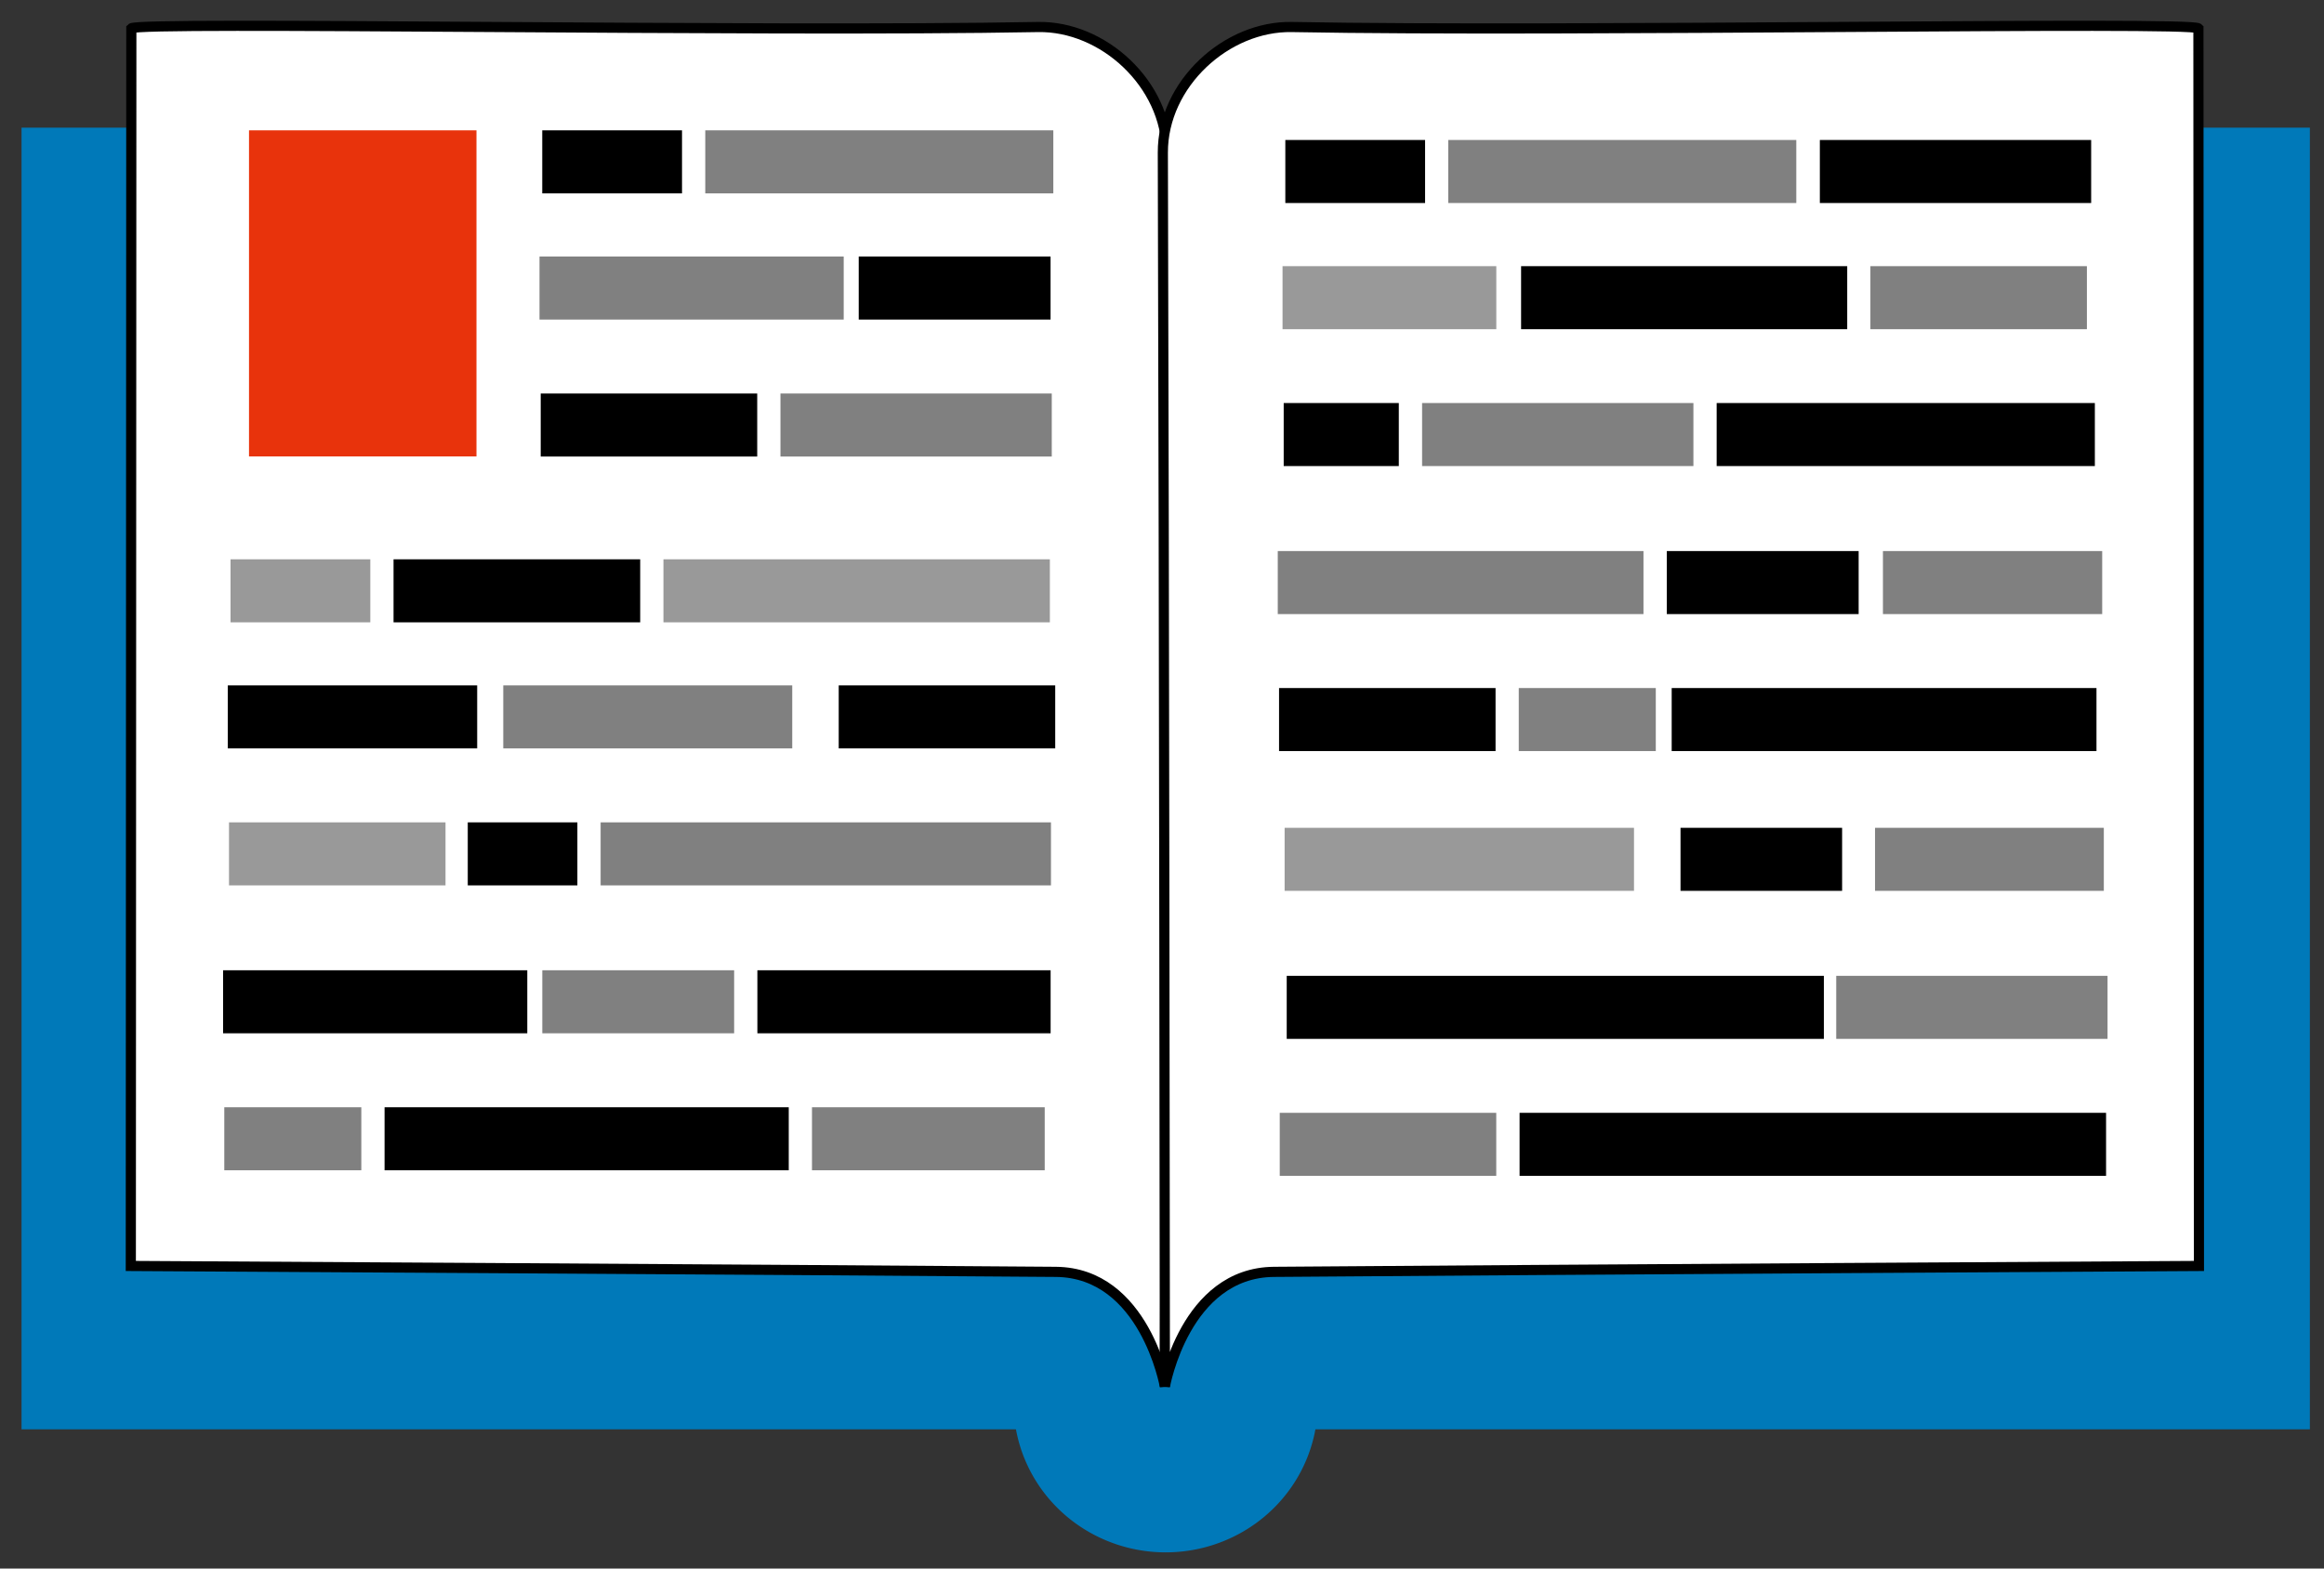 <?xml version="1.0" encoding="UTF-8" standalone="no"?>
<!-- Created with Inkscape (http://www.inkscape.org/) -->

<svg
   xmlns:dc="http://purl.org/dc/elements/1.1/"
   xmlns:cc="http://creativecommons.org/ns#"
   xmlns:rdf="http://www.w3.org/1999/02/22-rdf-syntax-ns#"
   xmlns:svg="http://www.w3.org/2000/svg"
   xmlns="http://www.w3.org/2000/svg"
   xmlns:sodipodi="http://sodipodi.sourceforge.net/DTD/sodipodi-0.dtd"
   xmlns:inkscape="http://www.inkscape.org/namespaces/inkscape"
   width="200"
   height="135"
   version="1.1"
   viewBox="0 0 200 135"
   id="svg102"
   sodipodi:docname="reading.svg"
   inkscape:version="0.92.4 (5da689c313, 2019-01-14)">
  <rect x="0" y="0" width="200" height="135" fill="#333333" stroke="none"/>
  <defs
     id="defs106" />
  <sodipodi:namedview
     pagecolor="#ffffff"
     bordercolor="#666666"
     borderopacity="1"
     objecttolerance="10"
     gridtolerance="10"
     guidetolerance="10"
     inkscape:pageopacity="0"
     inkscape:pageshadow="2"
     inkscape:window-width="3840"
     inkscape:window-height="2066"
     id="namedview104"
     showgrid="false"
     fit-margin-top="0"
     fit-margin-left="0"
     fit-margin-right="0"
     fit-margin-bottom="0"
     inkscape:zoom="13.651852"
     inkscape:cx="100"
     inkscape:cy="67.5"
     inkscape:window-x="-11"
     inkscape:window-y="-11"
     inkscape:window-maximized="1"
     inkscape:current-layer="svg102" />
  <g
     transform="translate(0.203,-280.502)"
     id="g100">
    <rect
       x="1.651"
       y="291.49"
       width="196.93"
       height="112.03"
       style="fill:#0079b9;paint-order:fill markers stroke"
       id="rect4" />
    <path
       d="m 11.099,282.94 c 0.623,-0.619 54.063,0.336 78.021,-0.113 5.609,-0.105 11.081,4.893 11.1,10.816 0.119,36.518 -0.175,106.19 -0.175,106.19 0,0 -1.735,-9.804 -9.392,-9.865 -24.874,-0.198 -79.598,-0.508 -79.598,-0.508 z"
       id="path6"
       inkscape:connector-curvature="0"
       style="fill:#ffffff;stroke:#000000;stroke-width:0.873px" />
    <path
       d="m 188.99,282.94 c -0.623,-0.619 -54.063,0.336 -78.021,-0.113 -5.609,-0.105 -11.118,4.893 -11.1,10.816 0.117,37.698 0.175,106.19 0.175,106.19 0,0 1.735,-9.804 9.392,-9.865 24.874,-0.198 79.598,-0.508 79.598,-0.508 z"
       id="path8"
       inkscape:connector-curvature="0"
       style="fill:#ffffff;stroke:#000000;stroke-width:0.873px" />
    <path
       transform="scale(-1)"
       d="m -113.2,-400.96 a 13.09,12.854 0 0 1 6.459,-11.381 13.09,12.854 0 0 1 13.268,0.008 13.09,12.854 0 0 1 6.445,11.388 l -13.086,-0.311 z"
       style="fill:#0079b9;paint-order:fill markers stroke"
       id="path10"
       inkscape:connector-curvature="0" />
    <rect
       x="21.226"
       y="291.72"
       width="19.575"
       height="28.066"
       style="fill:#e8330c;paint-order:fill markers stroke"
       id="rect12" />
    <rect
       x="46.462"
       y="291.72"
       width="12.028"
       height="5.425"
       style="paint-order:fill markers stroke"
       id="rect14" />
    <rect
       x="46.226"
       y="302.58"
       width="26.179"
       height="5.425"
       style="fill:#808080;paint-order:fill markers stroke"
       id="rect16" />
    <rect
       x="46.33"
       y="314.37"
       width="18.632"
       height="5.425"
       style="paint-order:fill markers stroke"
       id="rect18" />
    <rect
       x="60.491"
       y="291.72"
       width="29.953"
       height="5.425"
       style="fill:#808080;paint-order:fill markers stroke"
       id="rect20" />
    <rect
       x="73.698"
       y="302.58"
       width="16.509"
       height="5.425"
       style="paint-order:fill markers stroke"
       id="rect22" />
    <rect
       x="66.962"
       y="314.37"
       width="23.349"
       height="5.425"
       style="fill:#808080;paint-order:fill markers stroke"
       id="rect24" />
    <rect
       x="19.637"
       y="328.64"
       width="12.028"
       height="5.425"
       style="fill:#999999;paint-order:fill markers stroke"
       id="rect26" />
    <rect
       x="19.401"
       y="339.49"
       width="21.462"
       height="5.425"
       style="paint-order:fill markers stroke"
       id="rect28" />
    <rect
       x="19.505"
       y="351.28"
       width="18.632"
       height="5.425"
       style="fill:#999999;paint-order:fill markers stroke"
       id="rect30" />
    <rect
       x="33.665"
       y="328.64"
       width="21.226"
       height="5.425"
       style="paint-order:fill markers stroke"
       id="rect32" />
    <rect
       x="43.108"
       y="339.49"
       width="24.868"
       height="5.425"
       style="fill:#808080;paint-order:fill markers stroke"
       id="rect34" />
    <rect
       x="40.052"
       y="351.28"
       width="9.434"
       height="5.425"
       style="paint-order:fill markers stroke"
       id="rect36" />
    <rect
       x="18.995"
       y="364.01"
       width="26.179"
       height="5.425"
       style="paint-order:fill markers stroke"
       id="rect38" />
    <rect
       x="19.099"
       y="375.8"
       width="11.792"
       height="5.425"
       style="fill:#808080;paint-order:fill markers stroke"
       id="rect40" />
    <rect
       x="46.467"
       y="364.01"
       width="16.509"
       height="5.425"
       style="fill:#808080;paint-order:fill markers stroke"
       id="rect42" />
    <rect
       x="32.892"
       y="375.8"
       width="34.783"
       height="5.425"
       style="paint-order:fill markers stroke"
       id="rect44" />
    <rect
       x="110.41"
       y="292.55"
       width="12.028"
       height="5.425"
       style="paint-order:fill markers stroke"
       id="rect46" />
    <rect
       x="110.17"
       y="303.41"
       width="18.396"
       height="5.425"
       style="fill:#999999;paint-order:fill markers stroke"
       id="rect48" />
    <rect
       x="110.27"
       y="315.19"
       width="9.906"
       height="5.425"
       style="paint-order:fill markers stroke"
       id="rect50" />
    <rect
       x="124.43"
       y="292.55"
       width="29.953"
       height="5.425"
       style="fill:#808080;paint-order:fill markers stroke"
       id="rect52" />
    <rect
       x="130.7"
       y="303.41"
       width="28.066"
       height="5.425"
       style="paint-order:fill markers stroke"
       id="rect54" />
    <rect
       x="122.18"
       y="315.19"
       width="23.349"
       height="5.425"
       style="fill:#808080;paint-order:fill markers stroke"
       id="rect56" />
    <rect
       x="109.76"
       y="327.93"
       width="31.472"
       height="5.425"
       style="fill:#808080;paint-order:fill markers stroke"
       id="rect58" />
    <rect
       x="109.87"
       y="339.72"
       width="18.632"
       height="5.425"
       style="paint-order:fill markers stroke"
       id="rect60" />
    <rect
       x="143.24"
       y="327.93"
       width="16.509"
       height="5.425"
       style="paint-order:fill markers stroke"
       id="rect62" />
    <rect
       x="130.5"
       y="339.72"
       width="11.792"
       height="5.425"
       style="fill:#808080;paint-order:fill markers stroke"
       id="rect64" />
    <rect
       x="110.35"
       y="351.75"
       width="30.066"
       height="5.425"
       style="fill:#999999;paint-order:fill markers stroke"
       id="rect66" />
    <rect
       x="144.42"
       y="351.75"
       width="13.906"
       height="5.425"
       style="paint-order:fill markers stroke"
       id="rect68" />
    <rect
       x="110.53"
       y="364.49"
       width="46.226"
       height="5.425"
       style="paint-order:fill markers stroke"
       id="rect70" />
    <rect
       x="109.93"
       y="376.28"
       width="18.632"
       height="5.425"
       style="fill:#808080;paint-order:fill markers stroke"
       id="rect72" />
    <rect
       x="157.82"
       y="364.49"
       width="23.349"
       height="5.425"
       style="fill:#808080;paint-order:fill markers stroke"
       id="rect74" />
    <rect
       x="130.57"
       y="376.28"
       width="50.472"
       height="5.425"
       style="paint-order:fill markers stroke"
       id="rect76" />
    <rect
       x="56.892"
       y="328.64"
       width="33.255"
       height="5.425"
       style="fill:#999999;paint-order:fill markers stroke"
       id="rect78" />
    <rect
       x="71.976"
       y="339.49"
       width="18.632"
       height="5.425"
       style="paint-order:fill markers stroke"
       id="rect80" />
    <rect
       x="51.486"
       y="351.28"
       width="38.755"
       height="5.425"
       style="fill:#808080;paint-order:fill markers stroke"
       id="rect82" />
    <rect
       x="64.976"
       y="364.01"
       width="25.236"
       height="5.425"
       style="paint-order:fill markers stroke"
       id="rect84" />
    <rect
       x="69.675"
       y="375.8"
       width="20.028"
       height="5.425"
       style="fill:#808080;paint-order:fill markers stroke"
       id="rect86" />
    <rect
       x="156.41"
       y="292.55"
       width="23.349"
       height="5.425"
       style="paint-order:fill markers stroke"
       id="rect88" />
    <rect
       x="160.76"
       y="303.41"
       width="18.632"
       height="5.425"
       style="fill:#808080;paint-order:fill markers stroke"
       id="rect90" />
    <rect
       x="147.53"
       y="315.19"
       width="32.547"
       height="5.425"
       style="paint-order:fill markers stroke"
       id="rect92" />
    <rect
       x="161.84"
       y="327.93"
       width="18.868"
       height="5.425"
       style="fill:#808080;paint-order:fill markers stroke"
       id="rect94" />
    <rect
       x="143.66"
       y="339.72"
       width="36.557"
       height="5.425"
       style="paint-order:fill markers stroke"
       id="rect96" />
    <rect
       x="161.16"
       y="351.75"
       width="19.689"
       height="5.425"
       style="fill:#808080;paint-order:fill markers stroke"
       id="rect98" />
  </g>
</svg>
